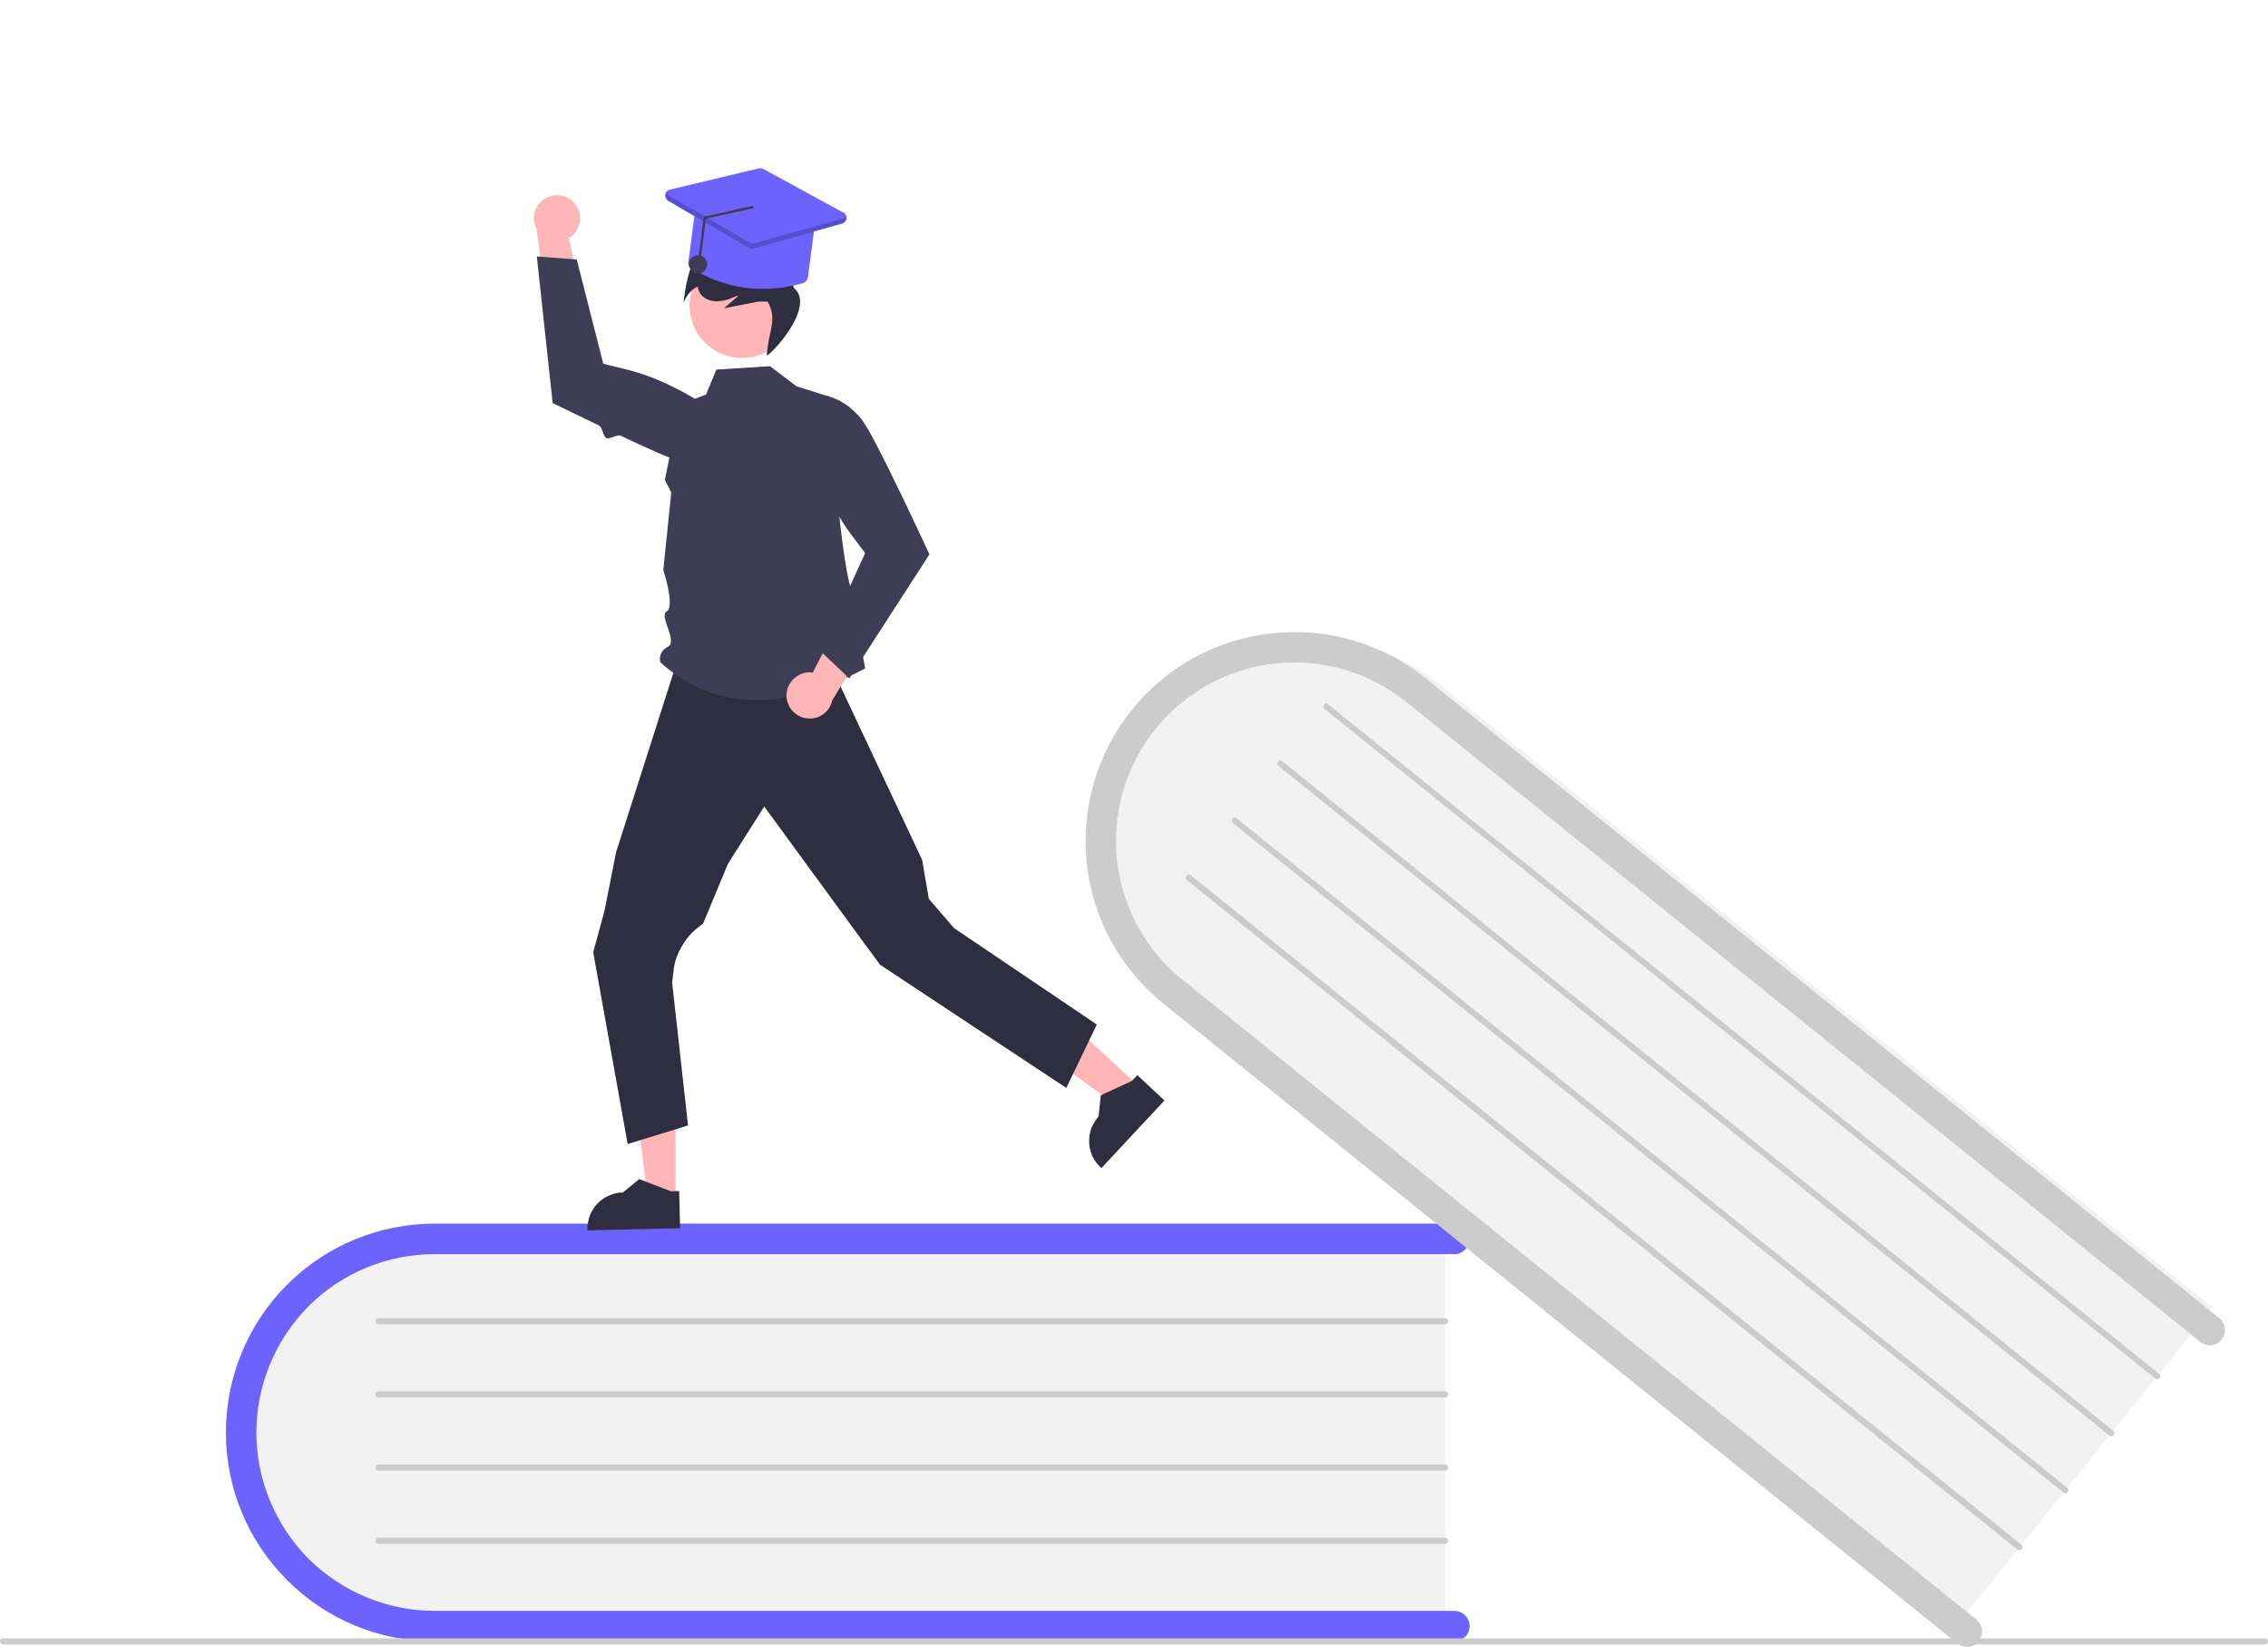 <svg version="1.2" xmlns="http://www.w3.org/2000/svg" viewBox="0 0 744 540" width="744" height="540">
	<title>undraw_education_f8ru-svg</title>
	<style>
		.s0 { fill: #f2f2f2 } 
		.s1 { fill: #6c63ff } 
		.s2 { fill: #cccccc } 
		.s3 { fill: #ffb6b6 } 
		.s4 { fill: #2f2e41 } 
		.s5 { fill: #3f3d56 } 
		.s6 { fill: #ffb8b8 } 
		.s7 { opacity: .2;fill: #000000 } 
	</style>
	<path id="Layer" class="s0" d="m474.1 404.3v130h-325.7c-37.1 0-67.3-29.2-67.3-65c0-35.9 30.2-65 67.3-65z"/>
	<path id="Layer" class="s1" d="m482.1 533.3q0 1-0.4 1.9q-0.3 0.9-1.1 1.6q-0.7 0.7-1.6 1.1q-0.9 0.4-1.9 0.4h-334.5c-18.2 0-35.6-7.2-48.4-20.1c-12.9-12.8-20.1-30.2-20.1-48.4c0-18.2 7.2-35.6 20.1-48.5c12.8-12.8 30.2-20 48.4-20h334.5c1.3 0 2.6 0.5 3.5 1.5c1 0.9 1.5 2.2 1.5 3.5c0 1.3-0.5 2.6-1.5 3.5c-0.9 1-2.2 1.5-3.5 1.5h-334.5c-15.5 0-30.4 6.1-41.4 17.1c-10.9 11-17.1 25.9-17.1 41.4c0 15.5 6.2 30.4 17.1 41.4c11 10.9 25.9 17.1 41.4 17.1h334.5q1 0 1.9 0.4q0.9 0.3 1.6 1.1q0.8 0.7 1.1 1.6q0.4 0.9 0.4 1.9z"/>
	<path id="Layer" class="s2" d="m474.1 434.3h-350q-0.4 0-0.7-0.3q-0.3-0.3-0.3-0.7q0-0.4 0.3-0.7q0.3-0.3 0.7-0.3h350q0.4 0 0.7 0.3q0.3 0.3 0.3 0.7q0 0.4-0.3 0.7q-0.3 0.3-0.7 0.3z"/>
	<path id="Layer" class="s2" d="m474.1 458.3h-350q-0.4 0-0.7-0.3q-0.3-0.3-0.3-0.7q0-0.4 0.3-0.7q0.3-0.3 0.7-0.3h350q0.4 0 0.7 0.3q0.3 0.3 0.3 0.7q0 0.4-0.3 0.7q-0.3 0.3-0.7 0.3z"/>
	<path id="Layer" class="s2" d="m474.1 482.3h-350q-0.4 0-0.7-0.3q-0.3-0.3-0.3-0.7q0-0.4 0.3-0.7q0.3-0.3 0.7-0.3h350q0.4 0 0.7 0.3q0.3 0.3 0.3 0.7q0 0.4-0.3 0.7q-0.3 0.3-0.7 0.3z"/>
	<path id="Layer" class="s2" d="m474.1 506.3h-350q-0.4 0-0.7-0.3q-0.3-0.3-0.3-0.7q0-0.4 0.3-0.7q0.3-0.3 0.7-0.3h350q0.4 0 0.7 0.3q0.3 0.3 0.3 0.7q0 0.4-0.3 0.7q-0.3 0.3-0.7 0.3z"/>
	<path id="Layer" class="s0" d="m725.8 428.8l-81.5 101.2l-253.6-204.4c-28.9-23.2-34.2-64.9-11.7-92.8c22.5-27.9 64.3-31.7 93.2-8.4z"/>
	<path id="Layer" class="s2" d="m649.1 538.2q-0.6 0.8-1.5 1.3q-0.8 0.5-1.8 0.6q-1 0.1-2-0.2q-0.9-0.3-1.7-0.9l-260.5-209.9c-14.1-11.4-23.2-27.9-25.1-46c-1.9-18.1 3.4-36.2 14.8-50.3c11.4-14.2 27.9-23.2 46-25.1c18-2 36.1 3.3 50.3 14.7l260.4 209.9c1.1 0.8 1.7 2 1.9 3.4c0.1 1.3-0.3 2.6-1.1 3.6c-0.8 1.1-2 1.7-3.4 1.9c-1.3 0.1-2.6-0.3-3.6-1.1l-260.5-209.9c-12.1-9.7-27.5-14.3-43-12.6c-15.4 1.6-29.5 9.4-39.3 21.5c-9.7 12-14.2 27.5-12.6 42.9c1.7 15.5 9.4 29.6 21.5 39.3l260.5 209.9q0.7 0.6 1.2 1.5q0.5 0.9 0.6 1.9q0.1 0.9-0.2 1.9q-0.3 1-0.9 1.7z"/>
	<path id="Layer" class="s2" d="m707 452.1l-272.5-219.6q-0.3-0.2-0.4-0.7q0-0.4 0.2-0.7q0.3-0.3 0.7-0.4q0.4 0 0.7 0.3l272.6 219.6q0.3 0.2 0.3 0.6q0.1 0.4-0.2 0.8q-0.2 0.3-0.7 0.3q-0.4 0.1-0.7-0.2z"/>
	<path id="Layer" class="s2" d="m692 470.8l-272.6-219.6q-0.3-0.3-0.4-0.7q0-0.4 0.3-0.7q0.2-0.3 0.6-0.4q0.4 0 0.8 0.3l272.5 219.5q0.3 0.3 0.4 0.7q0 0.4-0.2 0.8q-0.3 0.3-0.7 0.3q-0.4 0.1-0.7-0.2z"/>
	<path id="Layer" class="s2" d="m676.9 489.5l-272.5-219.6q-0.4-0.3-0.4-0.7q-0.1-0.4 0.2-0.7q0.3-0.3 0.7-0.4q0.4 0 0.7 0.2l272.5 219.6q0.4 0.3 0.4 0.7q0.1 0.4-0.2 0.7q-0.3 0.4-0.7 0.4q-0.4 0-0.7-0.2z"/>
	<path id="Layer" class="s2" d="m661.8 508.2l-272.5-219.6q-0.3-0.3-0.4-0.7q0-0.4 0.2-0.7q0.3-0.3 0.7-0.4q0.4 0 0.8 0.2l272.5 219.6q0.3 0.3 0.4 0.7q0 0.4-0.3 0.7q-0.2 0.3-0.6 0.4q-0.4 0-0.8-0.2z"/>
	<path id="Layer" class="s2" d="m743 539.3h-742q-0.4 0-0.7-0.3q-0.3-0.3-0.3-0.7q0-0.4 0.3-0.7q0.3-0.3 0.7-0.3h742q0.4 0 0.7 0.3q0.3 0.3 0.3 0.7q0 0.4-0.3 0.7q-0.3 0.3-0.7 0.3z"/>
	<path id="Layer" class="s3" d="m221.6 390.8h-9.4l-4.5-36.4h13.9v36.4z"/>
	<path id="Layer" class="s3" d="m373.7 356.4l-6.4 6.9l-29.6-21.5l9.4-10.1l26.6 24.7z"/>
	<path id="Layer" class="s4" d="m382 360.9l-20.7 22.2l-0.3-0.3c-1.1-1-2-2.3-2.7-3.7c-0.6-1.4-1-3-1-4.5c-0.1-1.6 0.2-3.1 0.7-4.6c0.6-1.4 1.4-2.7 2.4-3.9l0.7-6.9l10.2-4.7l1.8-1.9z"/>
	<path id="Layer copy" class="s4" d="m223.1 402.8l-30.4 0.7v-0.4c0-1.5 0.3-3.1 0.8-4.5c0.6-1.4 1.4-2.8 2.5-3.9c1.1-1.1 2.3-2 3.8-2.6c1.4-0.7 2.9-1 4.5-1l5.4-4.4l10.4 4l2.7-0.1z"/>
	<path id="Layer" class="s4" d="m359.8 336l-10 20.8l-61.1-40.4l-8.9-12.1l-29.1-39.8l-11.9 18.8l-8.2 19.7q-2 1.3-3.7 3q-1.7 1.8-2.9 3.8q-1.3 2.1-2.1 4.3q-0.8 2.3-1 4.7l-0.4 3.5l5.2 46.8l-19.8 6.1l-11.3-62.9l3.7-13.6l3.8-19.2l19.3-60.4h51.5l29.6 62.9l2.2 12.8l8.3 9.6z"/>
	<path id="Layer" class="s5" d="m252.6 120.1l8.7 6.6l10.5 3.3c0 0 4.3 60.8 8.2 64.7c3.9 3.9 0.4 4 1.1 9.1c0.8 5.1 2.7 15.4 2.7 15.4c-26.3 14-49 14.3-67.2-2q-0.2-0.7-0.1-1.5q0.1-0.8 0.4-1.5q0.4-0.7 0.9-1.2q0.6-0.5 1.3-0.9c3.4-1.8-3.1-10.2-0.4-11.6c2.8-1.4-1.1-13.6-1.1-13.6l2.6-25.4l-2.1-4.1l5-24.8l8.5-3.2l3.4-8.2z"/>
	<path id="Layer" class="s3" d="m258 228.3c0-1.1 0.2-2.2 0.6-3.2c0.5-1 1.1-1.9 1.9-2.6c0.9-0.8 1.8-1.3 2.9-1.7c1-0.3 2.1-0.4 3.2-0.2l12.3-23.8l6.8 12.1l-12.7 20.8c-0.4 1.8-1.4 3.4-2.9 4.5c-1.5 1.1-3.3 1.6-5.2 1.4c-1.8-0.1-3.5-1-4.8-2.3c-1.3-1.4-2-3.1-2.1-5z"/>
	<path id="Layer" class="s5" d="m269.1 213.5l14.7-32.1l-4.2-5.6q-2.8-3.7-5.1-7.7q-2.4-4-4.3-8.2q-1.8-4.2-3.2-8.6q-1.4-4.5-2.2-9q-0.4-1.9-0.1-3.8q0.3-1.9 1.3-3.6q0.9-1.7 2.3-3q1.4-1.3 3.2-2l0.1-0.1l0.1 0.1q1.8 0.6 3.5 1.4q1.7 0.9 3.2 2q1.5 1.2 2.8 2.6q1.3 1.3 2.3 2.9c1.3 1.9 3.4 5.8 5.8 10.6q0.5 1 1.1 2.1q1.3 2.6 2.6 5.3c5.8 11.8 11.7 24.6 11.8 24.8l0.1 0.2l-26.3 40.7z"/>
	<path id="Layer" class="s3" d="m188.4 66.6c0.8 0.9 1.3 1.8 1.6 2.9c0.3 1.1 0.4 2.2 0.2 3.3c-0.2 1-0.6 2.1-1.2 3c-0.6 0.9-1.4 1.7-2.4 2.2l5.5 26.2l-12.9-5.1l-3.2-24.1c-0.9-1.6-1.1-3.5-0.6-5.3c0.4-1.8 1.5-3.4 3.1-4.4c1.5-1 3.4-1.5 5.2-1.2c1.8 0.2 3.5 1.1 4.7 2.5z"/>
	<path id="Layer" class="s5" d="m189.2 85.1l8.7 34.2l6.9 1.7q4.5 1.1 8.8 2.7q4.3 1.7 8.4 3.8q4.2 2.1 8 4.6q3.8 2.6 7.4 5.6q1.4 1.3 2.4 2.9q0.9 1.7 1.3 3.6q0.4 1.9 0.1 3.8q-0.3 1.9-1.2 3.6l-0.1 0.1h-0.1q-1.8 0.7-3.6 1.1q-1.9 0.4-3.7 0.4q-1.9 0.1-3.8-0.2q-1.9-0.2-3.7-0.8c-3.5-1.1-12.5-5.1-21.4-9.3c-1-0.5-3.6 1.2-4.6 0.8c-1.4-0.7-1.2-3.5-2.6-4.2c-8.1-3.9-14.7-7.1-14.9-7.2l-0.2-0.1l-5.2-48.1z"/>
	<circle id="Layer" class="s3" cx="243.4" cy="100.2" r="17.2"/>
	<path id="Layer" class="s4" d="m226.3 88.7c1.4-4.1 8.5-6.9 19.8-7.3c11.4-0.4 14.3 13 14.3 13c7.6 6.2-8.1 22.7-8.9 22.1l0.4-3.1c0.6-5.1 3-9.2-0.1-14.5h-2.9q-5.7 1.1-11.4 2.2l4.5-3.9l-0.2-0.2q-0.7 0.3-1.4 0.6q-0.8 0.3-1.5 0.6q-0.8 0.2-1.6 0.4q-0.8 0.1-1.6 0.2c-2.4 0.2-5.1-0.8-6.2-2.9q-0.1-0.2-0.2-0.5q-0.1-0.2-0.2-0.4q-0.1-0.3-0.1-0.5q0-0.3-0.1-0.5c-3.2 1.3-4.7 5.3-4.7 5.3c0 0 0.7-6.5 2.1-10.6z"/>
	<path id="Layer" class="s6" d=""/>
	<path id="Layer" class="s1" d="m244.6 94.4q-2.4-0.4-4.7-0.9q-2.3-0.6-4.6-1.4q-2.2-0.8-4.4-1.9q-2.2-1-4.2-2.3q-0.2-0.1-0.4-0.3q-0.2-0.3-0.3-0.5q-0.2-0.3-0.2-0.6q-0.1-0.2 0-0.5l2.1-15.9q0-0.4 0.2-0.7q0.2-0.4 0.5-0.6q0.3-0.2 0.7-0.3q0.4-0.1 0.8-0.1l35.3 4.6q0.4 0.1 0.7 0.3q0.3 0.2 0.6 0.5q0.2 0.3 0.3 0.7q0.1 0.4 0.1 0.8l-2.1 15.8q-0.1 0.3-0.2 0.6q-0.1 0.2-0.3 0.4q-0.2 0.3-0.4 0.4q-0.2 0.2-0.5 0.3q-2.3 0.7-4.7 1.1q-2.3 0.5-4.7 0.7q-2.4 0.2-4.8 0.1q-2.4 0-4.8-0.3z"/>
	<path id="Layer" class="s1" d="m246.3 81.5q-0.1 0-0.2 0q-0.1 0-0.2-0.1q-0.1 0-0.2 0q-0.1-0.1-0.1-0.1l-26.5-15.5q-0.5-0.3-0.7-0.9q-0.3-0.5-0.2-1.1q0.1-0.6 0.5-1q0.4-0.5 1-0.6l29.3-7q0.2 0 0.4 0q0.2 0 0.4 0q0.1 0 0.3 0.1q0.2 0 0.3 0.1l26.2 14.3q0.6 0.2 0.9 0.8q0.2 0.5 0.2 1.1q-0.1 0.6-0.5 1.1q-0.4 0.4-1 0.6l-29.1 8.2q-0.1 0-0.2 0q-0.1 0-0.2 0q-0.1 0-0.2 0q-0.1 0-0.2 0z"/>
	<circle id="Layer" class="s5" cx="229" cy="86.7" r="3"/>
	<path id="Layer" class="s7" d="m276.8 71.5q0.1 0 0.3-0.1q0.1-0.1 0.2-0.2q0.1-0.1 0.2-0.2q0.1 0.4 0.1 0.7q0 0.4-0.2 0.7q-0.1 0.4-0.4 0.6q-0.3 0.3-0.7 0.4l-29.1 8.1q-0.2 0.1-0.4 0.1q-0.1 0-0.3 0q-0.2 0-0.4-0.1q-0.1 0-0.3-0.1l-26.4-15.5q-0.3-0.2-0.6-0.5q-0.2-0.3-0.2-0.7q-0.1-0.3 0-0.7q0.1-0.4 0.3-0.7q0 0.1 0.1 0.3q0.1 0.1 0.2 0.2q0.1 0.1 0.2 0.2q0.1 0.1 0.2 0.2l26.4 15.4q0.2 0.1 0.4 0.2q0.1 0 0.3 0.1q0.2 0 0.4 0q0.1 0 0.3-0.1l29.2-8.2q0.1 0 0.2-0.1z"/>
	<path id="Layer" class="s5" d="m229.1 86.6q-0.1 0-0.1-0.1q-0.1-0.1-0.1-0.1q0-0.1 0-0.2l1.9-14.6q0-0.1 0-0.2q0 0 0.1-0.1q0-0.1 0.1-0.2q0 0 0.1-0.1q0.1 0 0.2-0.1q0 0 0.1 0q0.1 0 0.2-0.1q0.1 0 0.2 0.1l15-3.4q0.2 0 0.3 0.2q0.1 0.1 0.1 0.3q0 0.2-0.2 0.3q-0.1 0.1-0.3 0.1l-15.1 3.3l-1.9 14.6q0 0.1 0 0.2q-0.1 0-0.1 0.1q-0.1 0-0.2 0.1q-0.1 0-0.2 0q0 0-0.1-0.1z"/>
</svg>